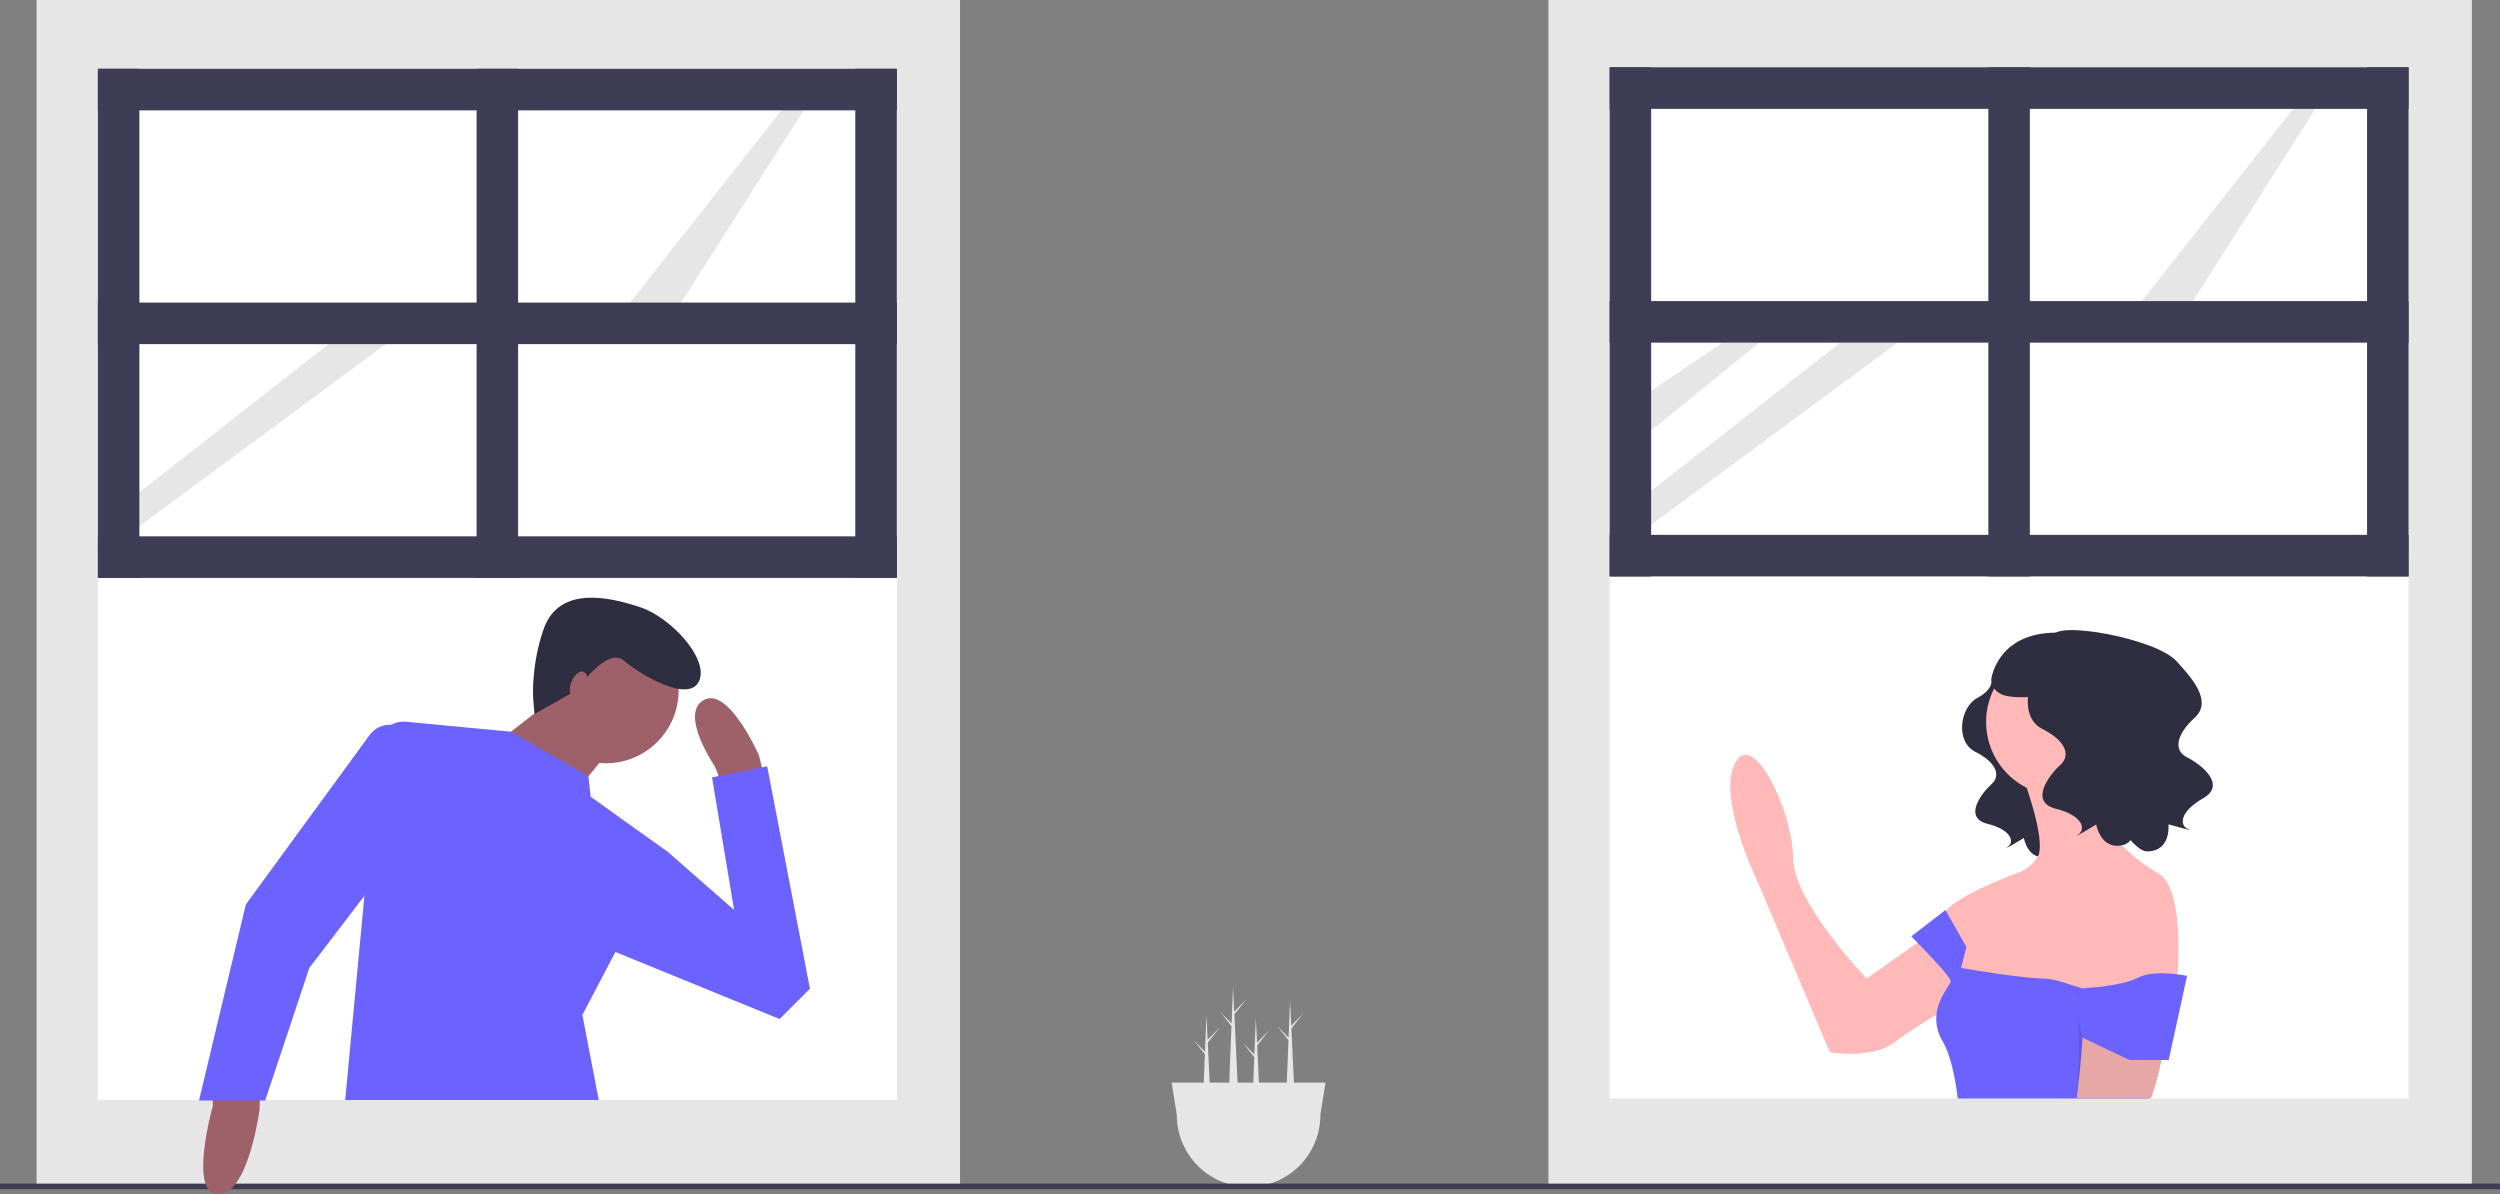 <svg width="360" height="172" viewBox="0 0 360 172" fill="none" xmlns="http://www.w3.org/2000/svg">
<rect x="0" y="0" width="360" height="172" fill="#808080" stroke="none"/>
<g clip-path="url(#clip0_19_502)">
<path d="M179.494 143.87L177.73 145.681L177.559 142.089L177.348 147.392L175.723 145.723L177.334 147.759L176.8 161.169H178.466L177.749 146.075L179.494 143.87Z" fill="#E6E6E6"/>
<path d="M182.778 148.336L181.014 150.147L180.843 146.555L180.632 151.858L179.006 150.189L180.617 152.224L180.084 165.635H181.749L181.032 150.541L182.778 148.336Z" fill="#E6E6E6"/>
<path d="M187.703 145.9L185.938 147.711L185.768 144.119L185.556 149.422L183.93 147.753L185.542 149.788L185.008 163.199H186.674L185.957 148.105L187.703 145.9Z" fill="#E6E6E6"/>
<path d="M175.664 147.929L173.899 149.74L173.729 146.148L173.518 151.452L171.892 149.783L173.503 151.818L172.969 165.229H174.635L173.918 150.135L175.664 147.929Z" fill="#E6E6E6"/>
<path d="M138.243 0H5.27V170.507H138.243V0Z" fill="#E6E6E6"/>
<path d="M129.141 10.281H14.097V83.219H129.141V10.281Z" fill="white"/>
<path d="M129.142 80.228H14.096V158.401H129.142V80.228Z" fill="white"/>
<path d="M74.607 9.907H68.631V83.219H74.607V9.907Z" fill="#3F3D56"/>
<path d="M129.141 9.907H123.164V83.219H129.141V9.907Z" fill="#3F3D56"/>
<path d="M129.141 77.234H14.097V83.219H129.141V77.234Z" fill="#3F3D56"/>
<path d="M30.355 49.555L20.073 56.476V62.202L35.649 49.555H30.355Z" fill="white"/>
<path d="M47.296 49.555L20.073 70.896V75.773L55.554 49.555H47.296Z" fill="#E6E6E6"/>
<path d="M20.073 9.907H14.097V83.219H20.073V9.907Z" fill="#3F3D56"/>
<path d="M112.517 15.892L89.548 45.067L96.645 45.815L116.441 14.77L112.517 15.892Z" fill="#E6E6E6"/>
<path d="M129.141 9.907H14.097V15.892H129.141V9.907Z" fill="#3F3D56"/>
<path d="M129.141 43.571H14.097V49.555H129.141V43.571Z" fill="#3F3D56"/>
<path d="M355.946 0H222.973V170.507H355.946V0Z" fill="#E6E6E6"/>
<path d="M346.834 10.067H231.79V83.004H346.834V10.067Z" fill="white"/>
<path d="M346.832 80.012H231.791V158.185H346.832V80.012Z" fill="white"/>
<path d="M292.3 9.693H286.324V83.004H292.3V9.693Z" fill="#3F3D56"/>
<path d="M346.834 9.693H340.858V83.004H346.834V9.693Z" fill="#3F3D56"/>
<path d="M346.834 77.019H231.79V83.004H346.834V77.019Z" fill="#3F3D56"/>
<path d="M248.049 49.341L237.766 56.262V61.987L253.342 49.341H248.049Z" fill="#E6E6E6"/>
<path d="M264.989 49.341L237.766 70.681V75.559L273.248 49.341H264.989Z" fill="#E6E6E6"/>
<path d="M237.766 9.693H231.79V83.004H237.766V9.693Z" fill="#3F3D56"/>
<path d="M330.211 15.678L307.241 44.853L314.338 45.6L334.134 14.556L330.211 15.678Z" fill="#E6E6E6"/>
<path d="M346.834 9.693H231.79V15.678H346.834V9.693Z" fill="#3F3D56"/>
<path d="M346.834 43.356H231.79V49.341H346.834V43.356Z" fill="#3F3D56"/>
<path d="M286.768 97.734C286.768 97.734 287.205 99.195 284.725 100.51C282.245 101.825 281.516 106.791 284.433 108.252C287.351 109.713 288.226 111.612 286.768 112.927C285.309 114.242 282.683 117.748 286.184 118.624C289.685 119.501 290.123 121.254 289.102 121.984C288.08 122.715 291.436 120.669 291.436 120.669C291.436 120.669 292.019 124.175 295.083 123.299C298.146 122.422 306.753 105.769 302.377 103.432C298 101.094 286.768 97.734 286.768 97.734Z" fill="#2F2E41"/>
<path d="M282.787 131.051L268.789 140.9C268.789 140.9 258.197 129.914 258.197 123.474C258.197 117.034 252.522 104.912 249.874 109.836C247.226 114.761 252.9 126.505 252.9 126.505L263.493 151.508C263.493 151.508 269.546 152.644 272.951 149.992C276.355 147.341 285.813 142.037 285.813 142.037L282.787 131.051Z" fill="#FFB9B9"/>
<path d="M296.595 114.571C302.445 114.571 307.187 109.822 307.187 103.964C307.187 98.106 302.445 93.357 296.595 93.357C290.745 93.357 286.002 98.106 286.002 103.964C286.002 109.822 290.745 114.571 296.595 114.571Z" fill="#FFB9B9"/>
<path d="M291.109 111.352C291.109 111.352 294.892 121.201 293.379 123.474C291.866 125.747 289.974 125.747 288.461 126.505C287.704 126.884 279.76 129.914 279.76 132.187C279.797 133.648 280.186 135.078 280.895 136.355L282.03 142.795L291.487 148.856L303.972 147.341L313.429 142.037C313.429 142.037 314.942 128.02 310.781 125.747C306.62 123.474 301.702 118.171 302.08 116.277C302.458 114.382 302.837 109.836 302.837 109.836L291.109 111.352Z" fill="#FFB9B9"/>
<path d="M311.161 140.144V140.156L310.82 143.501L310.386 147.792L309.892 152.644L309.332 158.185H281.919C281.55 155.157 280.897 151.945 279.758 149.993C279.042 148.831 278.723 147.467 278.85 146.108C279.105 143.57 280.893 141.8 280.893 141.281C280.893 140.712 277.707 137.379 276.114 135.743C275.578 135.195 275.222 134.838 275.222 134.838L280.139 131.05L280.208 131.168L280.897 132.378L283.163 136.352L282.409 139.385C282.409 139.385 283.581 139.588 285.211 139.848C288.028 140.29 292.22 140.899 294.134 140.899C295.909 140.899 298.078 141.813 299.87 142.336C299.927 142.352 299.98 142.369 300.032 142.385C301.159 142.702 302.124 142.848 302.732 142.482C302.769 142.462 302.804 142.439 302.838 142.413C303.155 142.198 303.498 142.025 303.859 141.898H303.864C305.174 141.433 306.515 141.062 307.877 140.785C309.409 140.448 310.755 140.213 311.084 140.156L311.086 140.155L311.088 140.154L311.09 140.155L311.092 140.156C311.136 140.148 311.161 140.144 311.161 140.144Z" fill="#6C63FF"/>
<path d="M312.341 139.568C312.312 139.771 312.288 139.978 312.264 140.181C312.146 141.074 312.049 141.967 311.964 142.86C311.728 145.231 311.586 147.609 311.538 149.993C311.524 150.883 311.43 151.77 311.258 152.644C310.882 154.524 310.375 156.376 309.742 158.185H299.031C299.315 156.074 299.696 152.827 299.882 149.425V149.421C299.911 148.893 299.931 148.361 299.951 147.829C300.021 146.041 299.997 144.251 299.878 142.466C299.874 142.422 299.874 142.377 299.87 142.336C299.85 142.105 299.83 141.882 299.809 141.658C299.055 134.083 303.592 125.749 303.592 125.749C305.128 125.749 306.628 126.597 307.966 127.766C309.6 129.228 310.852 131.067 311.614 133.124C312.377 135.181 312.626 137.393 312.341 139.568Z" fill="#FFB9B9"/>
<path opacity="0.1" d="M311.538 149.993C311.524 150.883 311.43 151.771 311.258 152.644C310.882 154.524 310.375 156.376 309.742 158.186H298.95C299.28 154.773 299.381 151.341 299.254 147.915C299.234 147.411 299.205 146.9 299.165 146.392V146.384C299.136 145.946 299.1 145.507 299.055 145.069C298.989 144.562 299.016 144.047 299.136 143.55V143.542C299.223 143.165 299.429 142.826 299.724 142.576C299.772 142.535 299.824 142.498 299.878 142.467C299.927 142.434 299.978 142.407 300.032 142.385C300.082 142.358 300.133 142.335 300.186 142.316C300.609 142.176 301.059 142.137 301.5 142.203C301.919 142.253 302.332 142.347 302.732 142.483C304.519 143.138 306.188 144.079 307.674 145.268C308.663 146.014 309.572 146.86 310.386 147.793C311.1 148.637 311.538 149.417 311.538 149.993Z" fill="black"/>
<path d="M298.675 144.31L299.881 149.424L306.62 152.644H312.294L314.942 140.521C314.942 140.521 310.267 139.531 307.876 140.784C305.485 142.037 299.87 142.337 299.87 142.337L298.675 144.31Z" fill="#6C63FF"/>
<path d="M296.681 93.318C296.681 93.318 297.166 94.937 294.419 96.393C291.671 97.85 290.863 103.352 294.096 104.97C297.328 106.588 298.297 108.692 296.681 110.149C295.065 111.605 292.156 115.489 296.035 116.46C299.913 117.431 300.398 119.373 299.267 120.182C298.136 120.991 301.853 118.726 301.853 118.726C301.853 118.726 302.499 122.61 305.893 121.639C309.287 120.668 312.673 103.017 308.89 98.472C305.372 94.245 296.681 93.318 296.681 93.318Z" fill="#2F2E41"/>
<path d="M295.649 91.653C295.65 89.282 310.365 91.884 313.402 95.195C315.505 97.487 318.699 100.936 316.023 103.367C313.346 105.798 312.979 108.085 314.927 109.052C316.875 110.018 320.722 112.973 317.249 114.955C313.775 116.937 313.831 118.938 315.139 119.412C316.446 119.885 312.257 118.707 312.257 118.707C312.257 118.707 312.68 122.622 309.15 122.603C305.621 122.584 295.495 103.161 297.914 97.761C300.163 92.741 295.649 91.653 295.649 91.653Z" fill="#2F2E41"/>
<path d="M297.183 91.133C287.711 90.561 286.76 97.701 286.76 97.701C286.826 101.833 293.378 99.82 295.198 100.436C297.394 98.854 301.626 95.862 304.653 93.726C302.456 92.177 299.867 91.278 297.183 91.133Z" fill="#2F2E41"/>
<path d="M168.719 155.892L169.459 160.56C169.459 163.306 170.549 165.939 172.487 167.88C174.426 169.822 177.056 170.912 179.797 170.912C182.539 170.912 185.169 169.822 187.107 167.88C189.046 165.939 190.135 163.306 190.135 160.56L190.14 160.496L190.876 155.892H168.719Z" fill="#E6E6E6"/>
<path d="M360 170.441H0V171.253H360V170.441Z" fill="#3F3D56"/>
<path d="M37.392 157.284V159.67C37.392 159.67 35.803 172 31.434 172C27.065 172 30.64 159.272 30.64 159.272V157.284L37.392 157.284Z" fill="#9E616A"/>
<path d="M103.723 112.339L102.929 110.35C102.929 110.35 97.765 102.793 101.34 100.804C104.915 98.815 109.284 108.759 109.284 108.759L110.078 111.941L103.723 112.339Z" fill="#9E616A"/>
<path d="M87.24 109.911C93.03 109.911 97.724 105.21 97.724 99.412C97.724 93.614 93.03 88.913 87.24 88.913C81.449 88.913 76.755 93.614 76.755 99.412C76.755 105.21 81.449 109.911 87.24 109.911Z" fill="#9E616A"/>
<path d="M79.693 100.605L72.544 106.174L82.474 114.526L88.034 107.765L79.693 100.605Z" fill="#9E616A"/>
<path d="M86.218 158.401H49.707L52.476 128.997L54.531 107.16V107.155C54.575 106.687 54.711 106.232 54.931 105.816C55.151 105.4 55.45 105.031 55.813 104.732C56.175 104.432 56.593 104.207 57.042 104.069C57.491 103.931 57.963 103.883 58.431 103.928L73.581 105.365L84.73 111.784L85.054 114.727L96.178 122.68L88.618 137.083L83.862 146.149L86.218 158.401Z" fill="#6C63FF"/>
<path d="M54.869 125.862L44.542 139.385L38.187 158.477H28.654L35.406 130.237L53.23 105.833C53.688 105.208 54.336 104.749 55.076 104.523C55.817 104.297 56.61 104.317 57.339 104.58C57.566 104.674 57.803 104.741 58.046 104.782L54.869 125.862Z" fill="#6C63FF"/>
<path d="M87.438 136.601L112.263 146.743L116.631 142.368L110.475 110.35L102.531 111.941L105.709 131.032L96.177 122.68L92.999 121.884L87.438 136.601Z" fill="#6C63FF"/>
<path d="M76.973 102.813C76.471 98.636 76.938 94.398 78.338 90.431C80.664 84.179 88.081 86.063 92.304 87.481C96.527 88.899 102.124 94.83 100.667 98.068C99.211 101.306 92.301 97.215 89.836 95.13C87.371 93.045 83.064 99.378 83.064 99.378L76.973 102.813Z" fill="#2F2E41"/>
<path d="M84.401 99.055C84.788 97.989 84.623 96.95 84.031 96.734C83.439 96.519 82.646 97.209 82.259 98.275C81.872 99.341 82.038 100.38 82.629 100.595C83.221 100.811 84.014 100.121 84.401 99.055Z" fill="#9E616A"/>
</g>
<defs>
<clipPath id="clip0_19_502">
<rect width="360" height="172" fill="white"/>
</clipPath>
</defs>
</svg>
